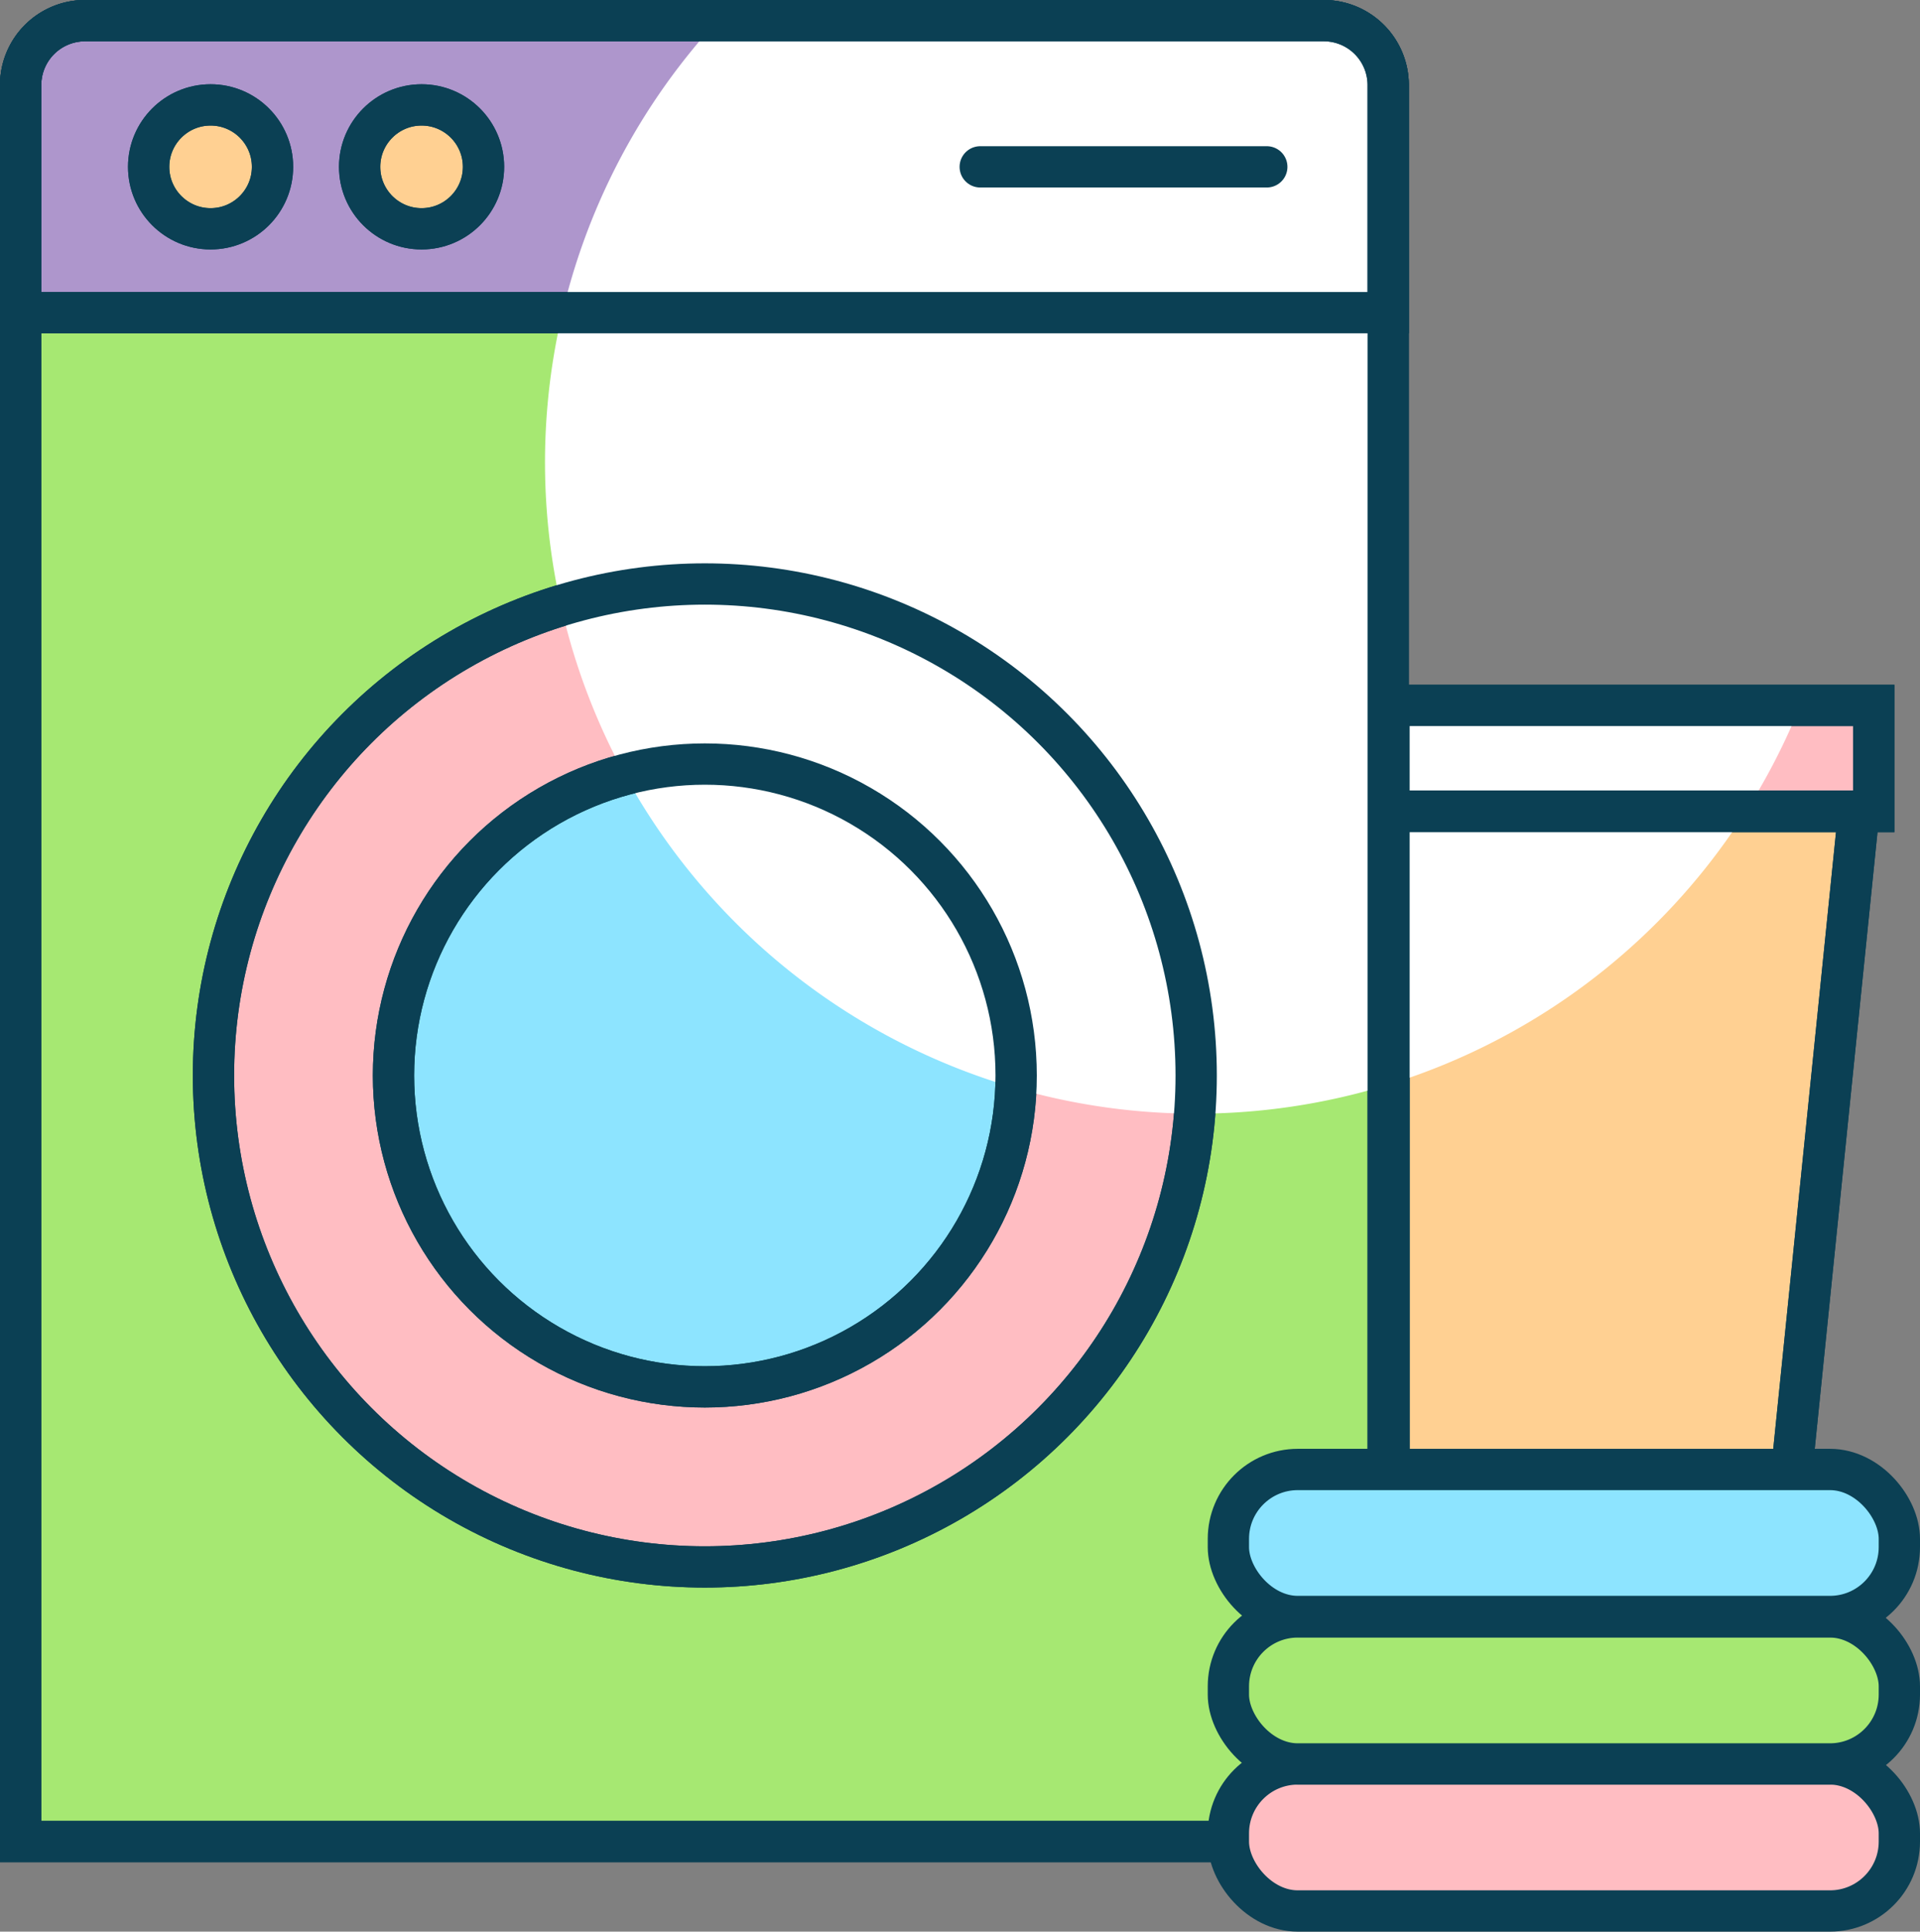 <svg xmlns="http://www.w3.org/2000/svg" viewBox="0 0 46.5 46.77"><rect x="0" y="0" width="46.5" height="46.77" fill="#808080" stroke="none"/><defs><style>.cls-1{fill:#a6e872;}.cls-1,.cls-2,.cls-3,.cls-4,.cls-5,.cls-6,.cls-8{stroke:#0b4054;}.cls-1,.cls-2,.cls-3,.cls-4,.cls-5,.cls-8{stroke-miterlimit:10;}.cls-2{fill:#ffbdc2;}.cls-3{fill:#8de4ff;}.cls-4{fill:#ae96cc;}.cls-5{fill:#ffd092;}.cls-6,.cls-8{fill:none;}.cls-6{stroke-linecap:round;stroke-linejoin:round;}.cls-7{fill:#fff;}</style></defs><title>mesin cuci</title><g id="Layer_2" data-name="Layer 2"><g id="Layer_1-2" data-name="Layer 1"><g id="mesin_cuci" data-name="mesin cuci"><path class="cls-1" d="M2.06.5h30a1.56,1.56,0,0,1,1.56,1.56V44.59a0,0,0,0,1,0,0H.5a0,0,0,0,1,0,0V2.06A1.56,1.56,0,0,1,2.06.5Z"/><circle class="cls-2" cx="17.07" cy="26.04" r="11.9"/><circle class="cls-3" cx="17.07" cy="26.04" r="7.54"/><path class="cls-4" d="M2.06.5h30a1.56,1.56,0,0,1,1.56,1.56V7.57a0,0,0,0,1,0,0H.5a0,0,0,0,1,0,0V2.06A1.56,1.56,0,0,1,2.06.5Z"/><circle class="cls-5" cx="5.1" cy="4.04" r="1.5"/><circle class="cls-5" cx="10.21" cy="4.04" r="1.5"/><line class="cls-6" x1="23.74" y1="4.04" x2="30.68" y2="4.04"/><polygon class="cls-5" points="33.64 19.64 45.02 19.64 42.81 41.35 33.64 41.35 33.64 19.64"/><rect class="cls-2" x="33.64" y="17.08" width="11.74" height="2.57"/><path class="cls-7" d="M43.6,17.08h-10v-15h0A1.56,1.56,0,0,0,32.08.5H17.38A15.77,15.77,0,1,0,43.6,17.08Z"/><line class="cls-6" x1="23.74" y1="4.04" x2="30.68" y2="4.04"/><path class="cls-8" d="M2.06.5h30a1.56,1.56,0,0,1,1.56,1.56V44.59a0,0,0,0,1,0,0H.5a0,0,0,0,1,0,0V2.06A1.56,1.56,0,0,1,2.06.5Z"/><circle class="cls-8" cx="17.07" cy="26.04" r="11.9"/><circle class="cls-8" cx="17.07" cy="26.04" r="7.54"/><path class="cls-8" d="M2.06.5h30a1.56,1.56,0,0,1,1.56,1.56V7.57a0,0,0,0,1,0,0H.5a0,0,0,0,1,0,0V2.06A1.56,1.56,0,0,1,2.06.5Z"/><circle class="cls-8" cx="5.1" cy="4.04" r="1.5"/><circle class="cls-8" cx="10.21" cy="4.04" r="1.5"/><polygon class="cls-8" points="33.64 19.64 45.02 19.64 42.81 41.35 33.64 41.35 33.64 19.64"/><rect class="cls-8" x="33.64" y="17.08" width="11.74" height="2.57"/><rect class="cls-2" x="29.75" y="42.71" width="16.25" height="3.56" rx="1.68" ry="1.68"/><rect class="cls-1" x="29.75" y="39.15" width="16.25" height="3.56" rx="1.68" ry="1.68"/><rect class="cls-3" x="29.75" y="35.58" width="16.25" height="3.56" rx="1.68" ry="1.68"/></g></g></g></svg>